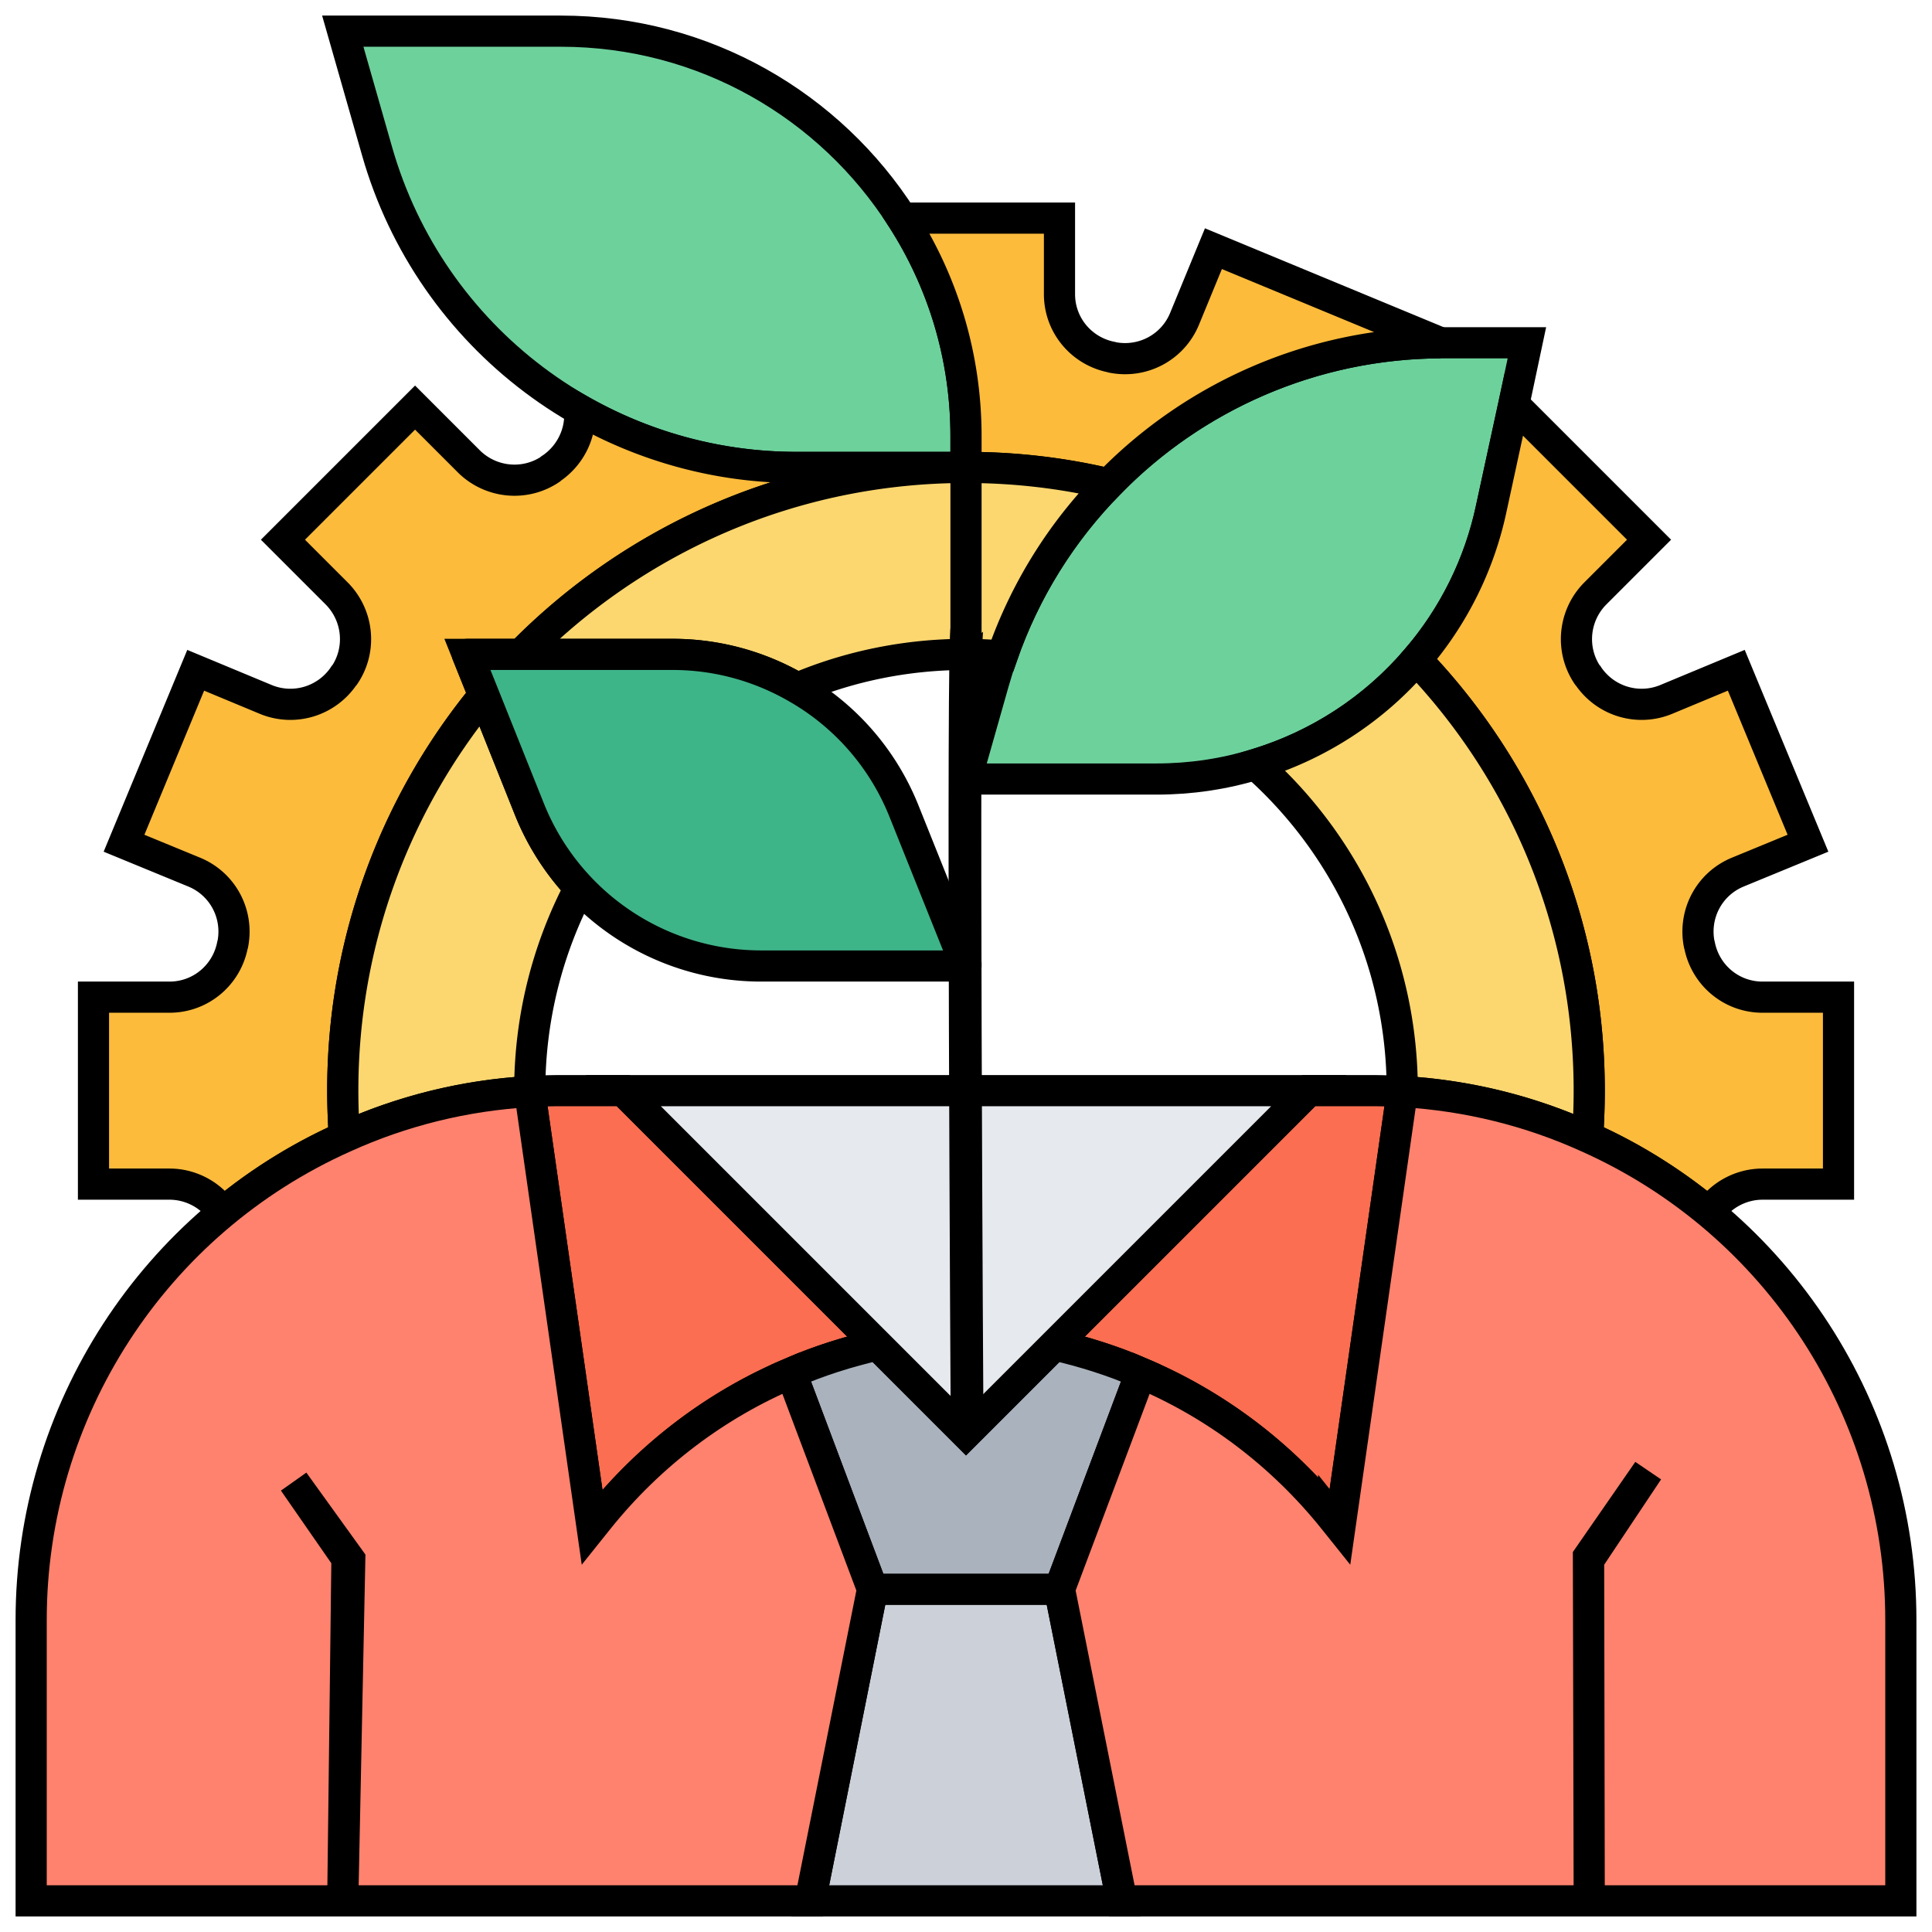 <svg xmlns="http://www.w3.org/2000/svg" viewBox="0 0 62 62" xmlns:bx="https://boxy-svg.com">
  <path d="M 56.433 39.016 C 56.476 39.011 56.517 39 56.561 39 L 60 39 L 60 31 L 56.561 31 C 56.056 31 55.619 30.638 55.514 30.104 C 55.415 29.608 55.679 29.11 56.146 28.915 L 59.324 27.599 L 56.262 20.208 L 53.082 21.524 C 52.615 21.716 52.075 21.549 51.773 21.098 C 51.491 20.677 51.544 20.116 51.9 19.756 L 54.334 17.322 L 49.668 12.656 L 50.237 10 L 46.426 10 L 38.402 6.677 L 37.086 9.855 C 36.895 10.319 36.405 10.586 35.965 10.503 L 35.861 10.48 C 35.362 10.383 35.002 9.947 35 9.439 L 35 6 L 29.473 6 C 26.94 2.378 22.745 0 18 0 L 9.675 0 L 11.137 5.12 C 12.154 8.653 14.432 11.69 17.539 13.655 C 17.459 13.889 17.304 14.09 17.098 14.226 C 16.678 14.508 16.113 14.455 15.756 14.099 L 13.322 11.665 L 7.666 17.321 L 10.1 19.755 C 10.456 20.111 10.509 20.676 10.207 21.127 C 9.926 21.548 9.387 21.713 8.918 21.523 L 5.738 20.207 L 2.676 27.598 L 5.854 28.914 C 6.319 29.106 6.584 29.606 6.502 30.035 L 6.479 30.139 C 6.382 30.637 5.947 30.998 5.439 31 L 2 31 L 2 39 L 5.439 39 C 5.483 39 5.524 39.011 5.567 39.016 C 2.144 42.294 0 46.898 0 52 L 0 62 L 62 62 L 62 52 C 62 46.898 59.856 42.294 56.433 39.016 Z M 51.506 17.322 L 50.486 18.342 C 49.45 19.388 49.301 21.023 50.131 22.239 C 50.943 23.452 52.497 23.925 53.848 23.371 L 55.18 22.82 L 56.71 26.515 L 55.38 27.066 C 54.037 27.622 53.269 29.063 53.558 30.525 C 53.842 31.96 55.098 32.996 56.561 33 L 58 33 L 58 37 L 56.561 37 C 55.901 37 55.283 37.23 54.766 37.609 C 53.888 36.95 52.951 36.373 51.968 35.884 C 51.98 35.59 52 35.297 52 35 C 52 29.853 50.126 24.972 46.741 21.134 C 47.766 19.763 48.482 18.187 48.841 16.514 L 49.169 14.984 L 51.506 17.322 Z M 28.819 52 L 33.18 52 L 34.78 60 L 27.22 60 L 28.819 52 Z M 33.307 50 L 28.692 50 L 26.682 44.638 C 27.07 44.501 27.464 44.381 27.863 44.277 L 31 47.414 L 34.136 44.278 C 34.535 44.382 34.929 44.502 35.317 44.639 L 33.307 50 Z M 12.002 35.05 L 12 35 C 12 31.2 13.152 27.483 15.266 24.356 L 16.06 26.341 C 16.396 27.183 16.856 27.969 17.425 28.675 C 16.631 30.384 16.166 32.228 16.055 34.109 C 14.672 34.264 13.312 34.579 12.002 35.05 L 12.002 35.05 Z M 39.993 25.636 C 42.291 27.845 43.698 30.822 43.945 34 L 32 34 L 32 26 L 37.107 26 C 38.097 26 39.063 25.87 39.993 25.636 L 39.993 25.636 Z M 32 43.586 L 32 36 L 39.586 36 L 32 43.586 Z M 22.414 36 L 30 36 L 30 43.586 L 22.414 36 Z M 30 25.807 L 29.94 25.658 C 29.45 24.433 28.698 23.331 27.735 22.429 C 28.478 22.24 29.236 22.116 30 22.059 L 30 25.807 Z M 28.083 26.4 L 29.522 30 L 24.416 30 C 21.551 30.009 18.972 28.264 17.917 25.6 L 16.477 22 L 21.584 22 C 24.449 21.991 27.028 23.736 28.083 26.4 L 28.083 26.4 Z M 18.956 30.136 C 20.52 31.343 22.44 31.999 24.416 32 L 30 32 L 30 34 L 18.061 34 C 18.164 32.671 18.461 31.366 18.956 30.136 L 18.956 30.136 Z M 32 18.878 L 32 16.028 C 32.569 16.058 33.134 16.117 33.695 16.197 C 33.042 17.032 32.475 17.93 32 18.878 Z M 30 16.049 L 30 20.055 C 28.527 20.154 27.07 20.468 25.683 20.993 C 24.415 20.342 23.01 20.002 21.584 20 L 19.366 20 C 22.419 17.619 26.133 16.239 30 16.049 Z M 19.586 36 L 26.254 42.668 C 23.782 43.495 21.534 44.88 19.683 46.716 L 18.153 36 L 19.586 36 Z M 35.746 42.668 L 42.414 36 L 43.847 36 L 42.317 46.716 C 40.466 44.88 38.218 43.495 35.746 42.668 L 35.746 42.668 Z M 45.953 34.111 C 45.755 30.691 44.392 27.442 42.092 24.903 C 43.314 24.339 44.434 23.576 45.406 22.645 C 48.372 26.078 50.002 30.464 50 35 L 49.998 35.05 C 48.691 34.58 47.333 34.265 45.953 34.111 Z M 46.886 16.095 C 45.904 20.676 41.792 24 37.107 24 L 32.325 24 L 32.853 22.153 C 34.562 16.176 40.097 12 46.314 12 L 47.762 12 L 46.886 16.095 Z M 33 8 L 33 9.439 C 33 10.897 34.041 12.16 35.508 12.449 C 36.94 12.732 38.372 11.967 38.934 10.62 L 39.485 9.29 L 42.393 10.494 C 39.725 11.182 37.278 12.543 35.286 14.446 C 34.203 14.22 33.105 14.081 32 14.028 L 32 14 C 32 11.851 31.499 9.822 30.63 8 L 33 8 Z M 13.061 4.571 L 12.325 2 L 18 2 C 24.617 2 30 7.383 30 14 L 25.561 14 C 19.787 14 14.646 10.123 13.061 4.571 Z M 5.439 37 L 4 37 L 4 33 L 5.439 33 C 6.897 33 8.16 31.959 8.449 30.492 C 8.73 29.061 7.966 27.629 6.62 27.066 L 5.29 26.515 L 6.82 22.82 L 8.152 23.371 C 9.493 23.925 11.057 23.452 11.886 22.213 C 12.7 20.999 12.544 19.379 11.513 18.342 L 10.493 17.322 L 13.321 14.494 L 14.341 15.514 C 15.372 16.545 16.998 16.701 18.238 15.87 C 18.705 15.557 19.077 15.123 19.314 14.614 C 20.392 15.112 21.525 15.479 22.69 15.708 C 20.322 16.734 18.165 18.189 16.326 19.999 L 13.522 19.999 L 14.392 22.173 C 11.553 25.847 10.009 30.357 10 35 C 10 35.297 10.02 35.59 10.032 35.884 C 9.049 36.372 8.112 36.95 7.234 37.609 C 6.716 37.219 6.087 37.006 5.439 37 Z M 2 52 C 2 43.805 8.197 37.038 16.149 36.116 L 18.337 51.428 L 19.982 49.375 C 21.302 47.727 22.958 46.377 24.839 45.417 L 26.964 51.084 L 25.18 60 L 12 60 L 12 49.697 L 9.832 46.445 L 8.168 47.554 L 10 50.303 L 10 60 L 2 60 L 2 52 Z M 60 60 L 52 60 L 52 50.303 L 53.832 47.555 L 52.168 46.446 L 50 49.697 L 50 60 L 36.82 60 L 35.036 51.084 L 37.161 45.417 C 39.042 46.378 40.698 47.727 42.019 49.375 L 43.663 51.428 L 45.851 36.116 C 53.803 37.038 60 43.805 60 52 L 60 60 Z" opacity="1" data-original="#000000" class="" style="stroke-linecap: round; stroke-linejoin: round; visibility: hidden;">
    <bx:title>kontur</bx:title>
  </path>
  <g transform="matrix(1, 0, 0, 1, -1, -1)" style="">
    <path d="M 32.03 25.91 L 32.89 22.88 C 32.97 22.6 33.06 22.32 33.15 22.05 L 33.16 22.05 C 33.89 19.94 35.07 18.07 36.58 16.53 C 39.31 13.72 43.12 12.02 47.23 12 L 50 12 L 49.58 13.98 L 48.86 17.3 C 48.48 19.101 47.651 20.776 46.45 22.17 C 45.087 23.761 43.296 24.927 41.29 25.53 C 40.28 25.84 39.21 26 38.11 26 L 32 26 L 32 25.91 L 32.03 25.91 Z M 32 15 L 32 16 L 26.56 16 C 20.309 16.005 14.814 11.861 13.1 5.85 L 12 2 L 19 2 C 23.61 2 27.65 4.4 29.95 8.01 C 31.25 10.03 32 12.43 32 15 Z" opacity="1" data-original="#5cd6b3" class="" style="stroke: rgb(0, 0, 0); fill: rgb(109, 209, 156);">
      <bx:title>leafs</bx:title>
    </path>
    <path fill="#fc6e51" d="m21 36 8.16 8.16c-.95.22-1.88.51-2.77.9-2.4 1.01-4.53 2.62-6.19 4.69L20 50l-2-13.97c.33-.02.67-.03 1-.03zM34.84 44.16 43 36h2c.33 0 .67.01 1 .03L44 50l-.2-.25a15.805 15.805 0 0 0-6.19-4.69c-.89-.39-1.82-.68-2.77-.9z" opacity="1" data-original="#fc6e51" class="" style="stroke: rgb(0, 0, 0);">
      <bx:title>vorot</bx:title>
    </path>
    <path fill="#ccd1d9" d="m35 52 2 10H27l2-10z" opacity="1" data-original="#ccd1d9" style="stroke: rgb(0, 0, 0);">
      <bx:title>galstuk</bx:title>
    </path>
    <path fill="#aab2bd" d="M37.61 45.06 35 52h-6l-2.61-6.94c.89-.39 1.82-.68 2.77-.9L32 47l2.84-2.84c.95.22 1.88.51 2.77.9z" opacity="1" data-original="#aab2bd" style="stroke: rgb(0, 0, 0);">
      <bx:title>uzel</bx:title>
    </path>
    <path fill="#e6e9ed" d="m21 36 11 11 11-11z" opacity="1" data-original="#e6e9ed" style="stroke: rgb(0, 0, 0);">
      <bx:title>gorlo</bx:title>
    </path>
    <path d="M12 36c0 .5.02.99.05 1.48v.01a16.77 16.77 0 0 0-3.9 2.42c-.37-.55-1.01-.91-1.71-.91H4v-6h2.44c.99 0 1.83-.7 2.02-1.67 0-.01.01-.02.01-.03.19-.97-.32-1.93-1.23-2.31l-2.26-.93 2.3-5.55 2.26.94c.91.37 1.95.05 2.5-.77 0-.01.01-.01.02-.02.55-.82.44-1.91-.25-2.61l-1.73-1.73 4.24-4.24 1.73 1.73c.7.69 1.79.8 2.61.25.01-.01.01-.02.02-.02.64-.43.98-1.16.92-1.89 2.07 1.18 4.46 1.85 6.96 1.85H32c-5.59 0-10.65 2.3-14.28 6H16l.53 1.32A19.933 19.933 0 0 0 12 36zM47.23 12c-4.11.02-7.92 1.72-10.65 4.53-1.47-.35-3.01-.53-4.58-.53v-1c0-2.57-.75-4.97-2.05-6.99l.01-.01H35v2.44c0 .99.7 1.83 1.67 2.02.01 0 .02.01.03.01.97.19 1.93-.32 2.31-1.23l.93-2.26zM49.58 13.98l4.34 4.34-1.73 1.73c-.69.7-.8 1.79-.25 2.61.01.01.02.01.02.02.55.82 1.59 1.14 2.5.77l2.26-.94 2.3 5.55-2.26.93c-.91.38-1.42 1.34-1.23 2.31 0 .01.01.02.01.03.19.97 1.03 1.67 2.02 1.67H60v6h-2.44c-.7 0-1.34.36-1.71.91-1.18-.97-2.49-1.8-3.9-2.42v-.01c.03-.49.05-.98.05-1.48 0-5.37-2.11-10.24-5.55-13.83a10.91 10.91 0 0 0 2.41-4.87z" opacity="1" data-original="#ffc729" class="" style="stroke: rgb(0, 0, 0); fill: rgb(252, 187, 59);">
      <bx:title>shesterna</bx:title>
    </path>
    <path fill="#fcd770" d="M17.99 26.97c.38.95.94 1.81 1.61 2.52C18.58 31.44 18 33.65 18 36v.03c-2.11.12-4.12.63-5.95 1.46v-.01c-.03-.49-.05-.98-.05-1.48 0-4.81 1.7-9.23 4.53-12.68zM32 16v6c-1.91 0-3.74.38-5.4 1.08v.01c-1.2-.7-2.57-1.09-4.02-1.09h-4.86c3.63-3.7 8.69-6 14.28-6zM36.58 16.53a14.771 14.771 0 0 0-3.42 5.52h-.01c-.39-.03-.76-.05-1.15-.05v-6c1.57 0 3.11.18 4.58.53zM52 36c0 .5-.02.99-.05 1.48v.01c-1.83-.83-3.84-1.34-5.95-1.46V36c0-4.17-1.82-7.91-4.71-10.47 2.02-.61 3.81-1.78 5.16-3.36C49.89 25.76 52 30.63 52 36z" opacity="1" data-original="#fcd770" style="stroke: rgb(0, 0, 0);">
      <bx:title>duga</bx:title>
    </path>
    <path d="M31.97 31.92H32V32h-6.58a8.01 8.01 0 0 1-7.43-5.03l-1.46-3.65L16 22h6.58c1.45 0 2.82.39 4.02 1.09 1.51.87 2.73 2.24 3.41 3.94z" opacity="1" data-original="#48cfad" style="stroke-linecap: round; stroke-linejoin: round; stroke: rgb(0, 0, 0); fill: rgb(62, 180, 137);">
      <bx:title>leaf</bx:title>
    </path>
    <g style="" transform="matrix(1, 0, 0, 1, 1, 1)">
      <bx:title>rubashka</bx:title>
      <path style="stroke: rgb(0, 0, 0); fill: rgb(255, 130, 110);" d="M 9.426 47.55 L 11.134 50.012 L 11 61 L 1 61 L 1 52 C 0.994 45.299 4.932 39.222 11.05 36.49 C 12.88 35.66 14.89 35.15 17 35.03 L 19 49 L 19.2 48.75 C 20.86 46.68 22.99 45.07 25.39 44.06 L 28 51 L 26 61 L 11 61 L 11.224 50.045 L 9.426 47.55 Z"></path>
      <path style="stroke: rgb(0, 0, 0); fill: rgb(255, 130, 110);" d="M 52.89 47.198 L 50.98 50.062 L 51 61 L 36 61 L 34 51 L 36.61 44.06 C 39.01 45.07 41.14 46.68 42.8 48.75 L 43 49 L 45 35.03 C 47.11 35.15 49.12 35.66 50.95 36.49 C 57.068 39.222 61.006 45.299 61 52 L 61 61 L 51 61 L 50.975 49.962 L 52.89 47.198 Z"></path>
    </g>
    <path style="stroke: rgb(0, 0, 0); fill: none; stroke-width: 1.05px;" d="M 32.036 21.158 C 31.878 21.158 32.036 46.871 32.036 46.871"></path>
  </g>
</svg>